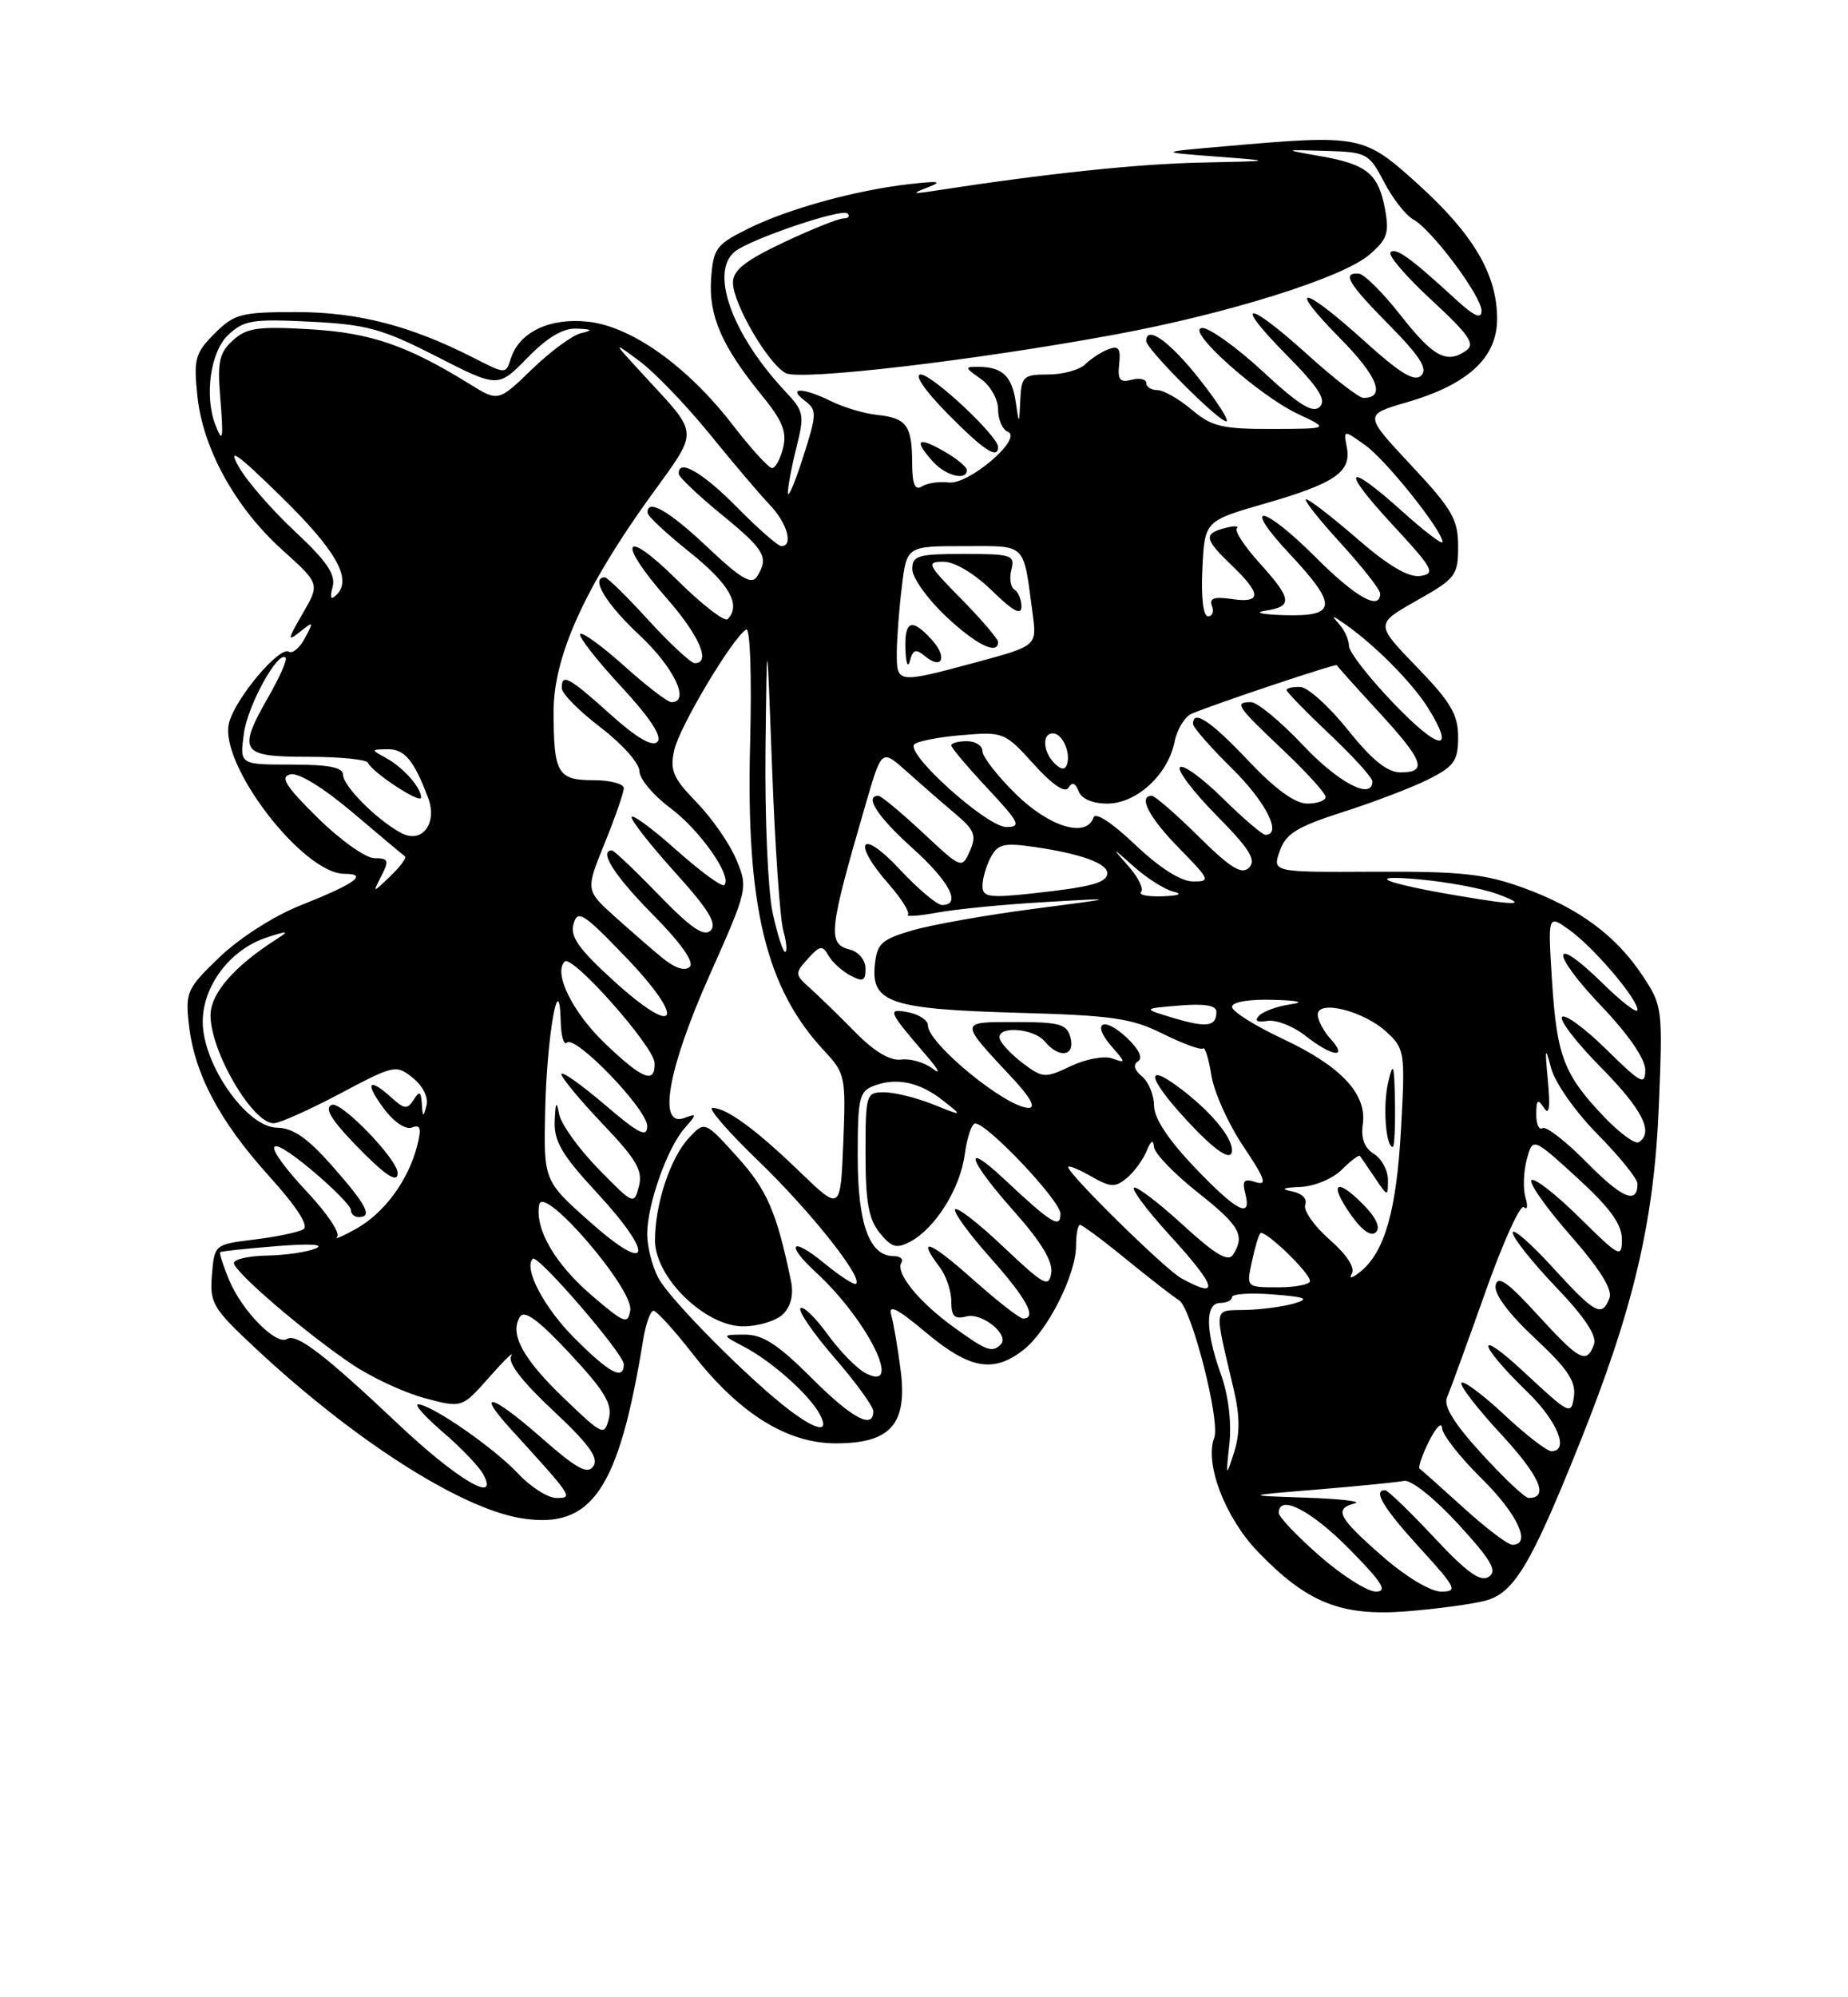 <?xml version="1.0" encoding="UTF-8" standalone="no"?>
<!DOCTYPE svg PUBLIC "-//W3C//DTD SVG 1.1//EN" "http://www.w3.org/Graphics/SVG/1.1/DTD/svg11.dtd" >
<svg xmlns="http://www.w3.org/2000/svg" xmlns:xlink="http://www.w3.org/1999/xlink" version="1.1" viewBox="0 0 237 256">
 <g >
 <path fill="currentColor"
d=" M 190.50 205.16 C 194.16 204.19 196.31 200.61 202.49 185.21 C 209.50 167.77 212.13 156.63 212.74 141.75 C 213.25 129.28 213.21 128.91 210.67 125.08 C 207.23 119.89 202.48 116.39 195.35 113.79 C 190.44 112.01 187.38 111.68 176.34 111.73 C 163.17 111.80 163.17 111.80 164.12 109.09 C 164.90 106.84 166.31 105.98 172.28 104.06 C 176.25 102.79 181.19 100.90 183.25 99.86 C 186.51 98.21 187.00 97.50 187.00 94.46 C 187.00 91.58 186.05 89.97 181.68 85.47 C 176.37 79.98 176.37 79.98 181.68 76.98 C 186.70 74.15 187.00 73.76 187.00 70.03 C 187.00 66.57 186.24 65.26 180.96 59.62 C 174.92 53.16 174.92 53.16 180.40 51.57 C 188.28 49.28 192.00 45.85 192.00 40.87 C 192.00 35.20 188.98 30.05 181.87 23.62 C 174.88 17.30 174.50 17.22 157.00 18.76 C 148.50 19.50 148.50 19.50 156.00 20.07 C 163.50 20.64 163.50 20.64 154.00 20.84 C 145.87 21.01 134.12 22.25 120.00 24.43 C 116.98 24.90 116.84 24.84 119.00 24.01 C 120.94 23.26 120.43 23.17 116.69 23.59 C 109.73 24.38 101.17 26.74 96.00 29.28 C 91.85 31.33 91.48 31.83 91.20 35.69 C 90.85 40.43 92.57 44.38 97.69 50.66 C 100.35 53.91 100.94 55.37 100.43 57.41 C 100.08 58.83 99.44 60.00 99.01 60.00 C 98.59 60.00 96.33 57.52 93.99 54.49 C 88.21 46.99 81.05 41.87 75.46 41.24 C 70.53 40.69 66.59 42.55 65.51 45.96 C 64.87 47.97 64.86 47.97 60.73 45.86 C 52.64 41.74 45.90 40.00 37.98 40.00 C 30.91 40.00 30.05 40.23 27.52 42.75 C 25.03 45.24 24.82 46.00 25.31 50.73 C 26.01 57.52 30.19 65.08 36.23 70.51 C 41.03 74.83 41.03 74.83 38.80 78.67 C 36.87 82.00 36.82 82.30 38.45 81.00 C 40.22 79.59 40.26 79.63 39.11 81.78 C 38.45 83.03 37.52 83.82 37.05 83.53 C 35.84 82.78 30.15 89.54 29.37 92.67 C 28.05 97.93 38.83 112.00 44.18 112.00 C 47.31 112.00 45.52 113.28 38.57 116.03 C 35.18 117.37 30.73 120.21 28.19 122.65 C 23.96 126.70 23.76 127.14 24.23 131.37 C 24.94 137.66 28.17 143.74 34.53 150.77 C 38.02 154.63 39.63 157.11 38.92 157.55 C 38.30 157.93 35.48 158.53 32.65 158.87 C 27.51 159.50 27.50 159.51 27.18 163.40 C 26.88 167.01 27.28 167.69 32.68 172.73 C 45.37 184.60 59.05 193.34 66.87 194.60 C 75.91 196.04 79.34 191.02 82.48 171.75 C 82.82 169.69 83.41 168.00 83.81 168.00 C 84.20 168.00 86.50 170.53 88.91 173.62 C 94.83 181.19 100.95 185.00 107.20 185.00 C 114.20 185.00 116.38 182.55 115.51 175.67 C 115.15 172.83 114.60 169.62 114.30 168.55 C 113.89 167.11 115.08 167.71 118.76 170.80 C 124.36 175.49 127.42 176.03 131.28 173.00 C 134.36 170.57 138.00 163.37 138.00 159.68 C 138.00 158.21 138.23 157.00 138.51 157.00 C 138.80 157.00 141.47 158.98 144.44 161.41 C 147.42 163.84 150.46 166.20 151.21 166.66 C 152.81 167.66 156.53 182.17 155.72 184.28 C 154.46 187.57 157.11 194.50 161.30 198.87 C 167.63 205.45 172.01 207.20 180.50 206.52 C 184.35 206.21 188.85 205.60 190.50 205.16 Z  M 169.23 199.42 C 166.35 196.90 164.00 194.43 164.00 193.92 C 164.00 191.46 168.11 193.55 173.00 198.50 C 177.27 202.82 178.01 204.00 176.45 204.00 C 175.36 204.00 172.11 201.94 169.23 199.42 Z  M 177.23 199.42 C 171.60 194.49 171.03 193.40 173.75 192.69 C 174.71 192.44 171.90 192.11 167.50 191.96 C 159.50 191.69 159.50 191.69 169.00 190.91 C 174.22 190.48 179.21 189.98 180.07 189.81 C 180.96 189.64 183.96 192.02 187.00 195.33 C 191.27 199.99 192.06 201.35 190.93 202.10 C 189.86 202.81 188.10 201.54 183.88 197.02 C 180.78 193.71 177.97 191.00 177.63 191.00 C 176.03 191.00 177.41 193.28 182.10 198.42 C 186.76 203.52 187.00 204.00 184.83 204.00 C 183.45 204.00 180.29 202.10 177.23 199.42 Z  M 187.71 193.27 C 184.84 190.67 182.31 188.41 182.07 188.26 C 181.84 188.11 182.37 186.52 183.26 184.74 C 184.15 182.96 184.90 182.19 184.94 183.04 C 184.97 183.88 187.25 186.79 190.00 189.50 C 194.62 194.05 196.46 198.00 193.96 198.00 C 193.38 198.00 190.57 195.87 187.71 193.27 Z  M 66.44 188.87 C 63.35 185.57 55.30 180.00 53.62 180.00 C 53.08 180.00 54.53 181.61 56.83 183.59 C 59.14 185.56 61.46 187.99 61.99 188.99 C 64.07 192.87 58.59 189.63 51.07 182.53 C 41.61 173.60 38.03 170.86 36.81 171.62 C 35.42 172.48 31.06 168.05 29.40 164.10 C 28.62 162.22 28.09 160.60 28.24 160.49 C 28.38 160.37 31.65 160.03 35.50 159.72 C 39.73 159.38 41.71 159.49 40.50 160.01 C 39.40 160.48 36.59 160.89 34.25 160.93 C 31.91 160.97 30.00 161.40 30.00 161.88 C 30.00 162.99 39.05 170.75 45.09 174.83 C 47.61 176.53 51.83 178.50 54.46 179.20 C 59.25 180.48 59.25 180.48 62.77 176.49 C 64.71 174.30 65.97 173.08 65.56 173.80 C 65.08 174.64 66.94 177.07 70.94 180.80 C 75.49 185.05 76.81 186.86 76.11 187.91 C 75.37 189.04 74.00 188.29 69.36 184.22 C 63.02 178.66 60.89 178.12 65.59 183.26 C 73.49 191.93 73.54 192.00 71.36 192.00 C 70.27 192.00 68.05 190.59 66.44 188.87 Z  M 190.05 186.36 C 186.47 182.45 185.10 180.23 185.58 179.11 C 185.96 178.22 188.15 172.20 190.45 165.73 C 192.74 159.25 194.98 154.30 195.43 154.73 C 195.88 155.15 195.97 154.60 195.64 153.50 C 195.31 152.40 195.38 150.21 195.80 148.63 C 196.57 145.76 196.57 145.76 202.29 150.98 C 206.45 154.78 208.00 156.91 208.00 158.82 C 208.00 161.30 207.72 161.15 202.52 156.02 C 199.51 153.05 196.76 150.91 196.40 151.26 C 196.05 151.62 198.29 154.80 201.39 158.33 C 205.17 162.64 206.83 165.29 206.41 166.38 C 205.45 168.89 204.58 168.42 199.10 162.42 C 196.30 159.35 194.00 157.36 194.00 157.99 C 194.00 158.63 196.48 161.75 199.52 164.94 C 203.31 168.90 204.84 171.24 204.41 172.36 C 203.45 174.88 202.59 174.42 197.17 168.50 C 193.33 164.30 192.07 163.41 191.81 164.75 C 191.59 165.85 193.47 168.37 196.83 171.51 C 201.03 175.42 202.13 177.06 201.85 179.01 C 201.51 181.41 201.28 181.29 195.60 176.00 C 189.11 169.94 189.39 172.12 195.92 178.45 C 199.75 182.17 201.29 186.00 198.96 186.00 C 198.38 186.00 195.68 183.91 192.94 181.35 C 190.21 178.79 187.73 176.94 187.43 177.23 C 187.14 177.53 189.43 180.51 192.53 183.85 C 197.50 189.23 198.70 192.00 196.04 192.00 C 195.58 192.00 192.88 189.46 190.05 186.36 Z  M 157.67 185.00 C 157.96 182.26 157.53 178.79 156.57 176.12 C 154.57 170.55 154.54 167.00 156.50 167.00 C 157.32 167.00 158.00 166.66 158.00 166.25 C 158.00 165.84 160.36 165.68 163.25 165.91 C 167.47 166.24 168.01 166.46 166.00 167.06 C 164.62 167.47 161.80 167.85 159.73 167.90 C 155.53 168.01 155.66 167.17 158.24 178.17 C 159.02 181.51 159.03 183.78 158.26 186.17 C 157.22 189.40 157.20 189.36 157.67 185.00 Z  M 72.37 179.26 C 67.04 174.16 65.30 170.94 66.69 168.77 C 67.27 167.86 69.10 169.22 73.09 173.50 C 77.56 178.29 78.56 179.97 78.08 181.83 C 77.51 184.08 77.29 183.98 72.37 179.26 Z  M 101.38 180.84 C 96.28 177.02 85.89 166.58 84.43 163.80 C 83.64 162.31 83.00 159.78 83.00 158.18 C 83.00 154.42 85.56 147.16 87.78 144.63 C 89.41 142.76 89.41 142.69 87.75 143.30 C 84.31 144.55 85.65 137.02 90.98 125.04 C 95.91 113.98 95.95 113.81 94.43 110.18 C 93.59 108.15 91.30 104.86 89.35 102.85 C 86.32 99.74 85.89 98.76 86.47 96.15 C 87.12 93.17 93.91 81.79 95.69 80.69 C 96.21 80.37 96.42 86.56 96.20 95.32 C 95.66 116.10 98.21 126.66 105.68 134.66 C 108.41 137.58 108.49 137.98 108.15 146.45 C 107.79 155.22 107.79 155.22 102.64 150.26 C 96.97 144.78 93.18 142.00 91.37 142.00 C 90.73 142.00 93.35 145.04 97.21 148.75 C 103.87 155.17 110.66 163.68 109.79 164.54 C 109.57 164.76 107.73 163.57 105.69 161.90 C 101.49 158.43 100.63 159.39 104.64 163.08 C 111.32 169.23 115.95 178.65 110.97 175.98 C 109.85 175.39 107.66 173.13 106.10 170.98 C 104.54 168.83 102.99 167.34 102.66 167.68 C 102.32 168.01 104.29 170.87 107.02 174.03 C 109.76 177.19 112.00 180.27 112.00 180.89 C 112.00 183.28 109.22 181.77 103.98 176.52 C 99.75 172.30 97.81 171.05 95.50 171.06 C 92.50 171.08 92.50 171.08 95.50 172.66 C 99.01 174.51 103.77 178.75 105.12 181.25 C 106.41 183.63 104.89 183.46 101.38 180.84 Z  M 100.43 168.43 C 101.44 167.42 101.80 165.90 101.44 164.18 C 99.60 155.33 98.38 152.51 94.54 148.27 C 90.38 143.67 90.38 143.67 88.34 145.86 C 85.96 148.42 84.00 154.35 84.00 158.98 C 84.00 163.74 90.43 170.00 95.31 170.00 C 97.26 170.00 99.56 169.29 100.43 168.43 Z  M 73.70 171.54 C 69.76 167.60 67.11 162.56 68.33 161.34 C 68.95 160.72 80.00 173.52 80.00 174.86 C 80.00 176.98 78.18 176.02 73.70 171.54 Z  M 122.26 170.07 C 117.80 166.84 114.80 163.13 115.60 161.84 C 115.89 161.38 115.44 161.00 114.62 161.00 C 111.49 161.00 110.00 156.88 110.00 148.25 C 110.00 140.64 110.18 139.87 112.16 139.14 C 115.05 138.07 118.02 138.73 121.02 141.12 C 123.50 143.09 123.50 143.09 119.63 141.54 C 117.50 140.69 114.69 140.00 113.38 140.00 C 111.07 140.00 111.00 140.25 111.00 147.89 C 111.00 154.02 111.40 156.28 112.82 158.02 C 114.34 159.90 114.97 160.08 116.75 159.14 C 119.98 157.40 123.14 152.34 123.73 147.95 C 124.02 145.78 124.62 144.00 125.07 144.00 C 126.63 144.00 136.00 153.90 136.00 155.56 C 136.00 157.53 134.91 156.87 128.75 151.10 C 123.32 146.02 124.15 148.64 130.07 155.29 C 133.51 159.15 135.04 161.68 134.82 163.15 C 134.53 165.09 133.89 164.74 128.70 159.83 C 125.52 156.81 122.72 154.64 122.49 155.01 C 122.26 155.38 124.31 158.19 127.04 161.25 C 131.70 166.48 133.05 169.00 131.20 169.00 C 130.76 169.00 127.83 166.71 124.70 163.92 C 119.20 159.02 117.48 158.41 120.53 162.44 C 121.34 163.51 122.00 165.47 122.00 166.81 C 122.00 168.72 122.41 169.13 123.94 168.73 C 125.96 168.20 129.54 171.13 128.34 172.33 C 127.24 173.42 126.50 173.15 122.26 170.07 Z  M 75.89 166.04 C 71.15 161.97 68.56 157.50 69.16 154.39 C 69.67 151.75 81.26 165.21 80.83 167.94 C 80.53 169.80 80.08 169.63 75.89 166.04 Z  M 151.50 163.84 C 149.43 162.70 137.00 150.49 137.00 149.60 C 137.00 149.32 138.30 149.84 139.90 150.76 C 142.42 152.20 143.02 152.23 144.51 150.99 C 145.45 150.21 146.59 148.65 147.05 147.53 C 147.60 146.18 147.91 146.00 147.99 147.00 C 148.06 147.82 150.56 150.43 153.56 152.80 C 158.99 157.09 159.71 158.34 158.14 160.81 C 157.51 161.80 155.86 160.81 151.62 156.93 C 148.49 154.07 145.70 151.96 145.42 152.24 C 145.15 152.52 147.19 155.23 149.96 158.26 C 156.09 164.97 156.54 166.62 151.50 163.84 Z  M 160.54 161.75 C 160.92 159.96 161.41 158.31 161.63 158.07 C 162.14 157.51 168.00 163.13 168.00 164.19 C 168.00 164.63 166.16 165.00 163.92 165.00 C 159.84 165.00 159.84 165.00 160.54 161.75 Z  M 173.36 163.26 C 173.82 162.50 172.74 160.83 170.50 158.87 C 168.52 157.13 167.12 155.12 167.39 154.41 C 167.68 153.66 166.98 152.95 165.69 152.70 C 164.17 152.40 164.50 152.23 166.75 152.14 C 168.56 152.06 170.92 151.08 172.08 149.92 C 173.23 148.77 174.28 147.98 174.41 148.17 C 174.55 148.35 175.41 149.61 176.33 150.97 C 177.98 153.41 178.00 153.41 178.00 151.23 C 178.00 150.01 177.19 148.51 176.19 147.89 C 174.98 147.13 174.51 145.89 174.77 144.11 C 175.34 140.23 171.98 136.65 164.50 133.15 C 160.93 131.47 158.00 129.63 158.00 129.05 C 158.00 128.43 160.15 128.06 163.25 128.15 C 166.57 128.24 167.40 128.46 165.50 128.73 C 163.85 128.96 162.05 129.61 161.50 130.16 C 160.83 130.84 161.17 131.07 162.54 130.85 C 163.66 130.67 165.86 131.53 167.42 132.76 C 170.85 135.46 172.97 135.73 170.65 133.17 C 169.74 132.17 169.00 130.76 169.00 130.05 C 169.00 128.09 174.91 129.58 177.82 132.27 C 180.15 134.42 180.22 134.86 179.68 144.63 C 179.10 155.17 177.60 160.45 174.46 163.00 C 173.44 163.83 172.95 163.95 173.36 163.26 Z  M 174.74 154.29 C 171.29 150.83 170.41 151.70 173.28 155.75 C 174.70 157.75 175.85 158.54 176.46 157.93 C 177.08 157.32 176.46 156.01 174.74 154.29 Z  M 178.90 141.25 C 178.81 136.34 178.68 135.97 178.03 138.72 C 177.33 141.67 177.71 147.00 178.62 147.00 C 178.83 147.00 178.95 144.41 178.90 141.25 Z  M 75.61 156.57 C 69.72 151.33 69.72 151.33 69.92 142.27 C 70.12 132.87 71.73 123.72 71.91 130.92 C 71.96 132.80 72.31 134.02 72.69 133.64 C 73.75 132.58 83.00 142.17 83.00 144.33 C 83.00 145.87 81.94 145.34 77.50 141.54 C 74.47 138.96 72.00 137.22 72.00 137.68 C 72.00 138.13 74.38 141.00 77.28 144.05 C 81.62 148.60 82.46 150.03 81.94 152.05 C 81.32 154.46 81.24 154.42 76.73 149.81 C 74.22 147.24 71.96 144.09 71.71 142.81 C 71.37 141.03 71.24 141.23 71.14 143.69 C 71.03 146.28 72.07 148.04 76.58 152.91 C 84.08 161.02 83.42 163.53 75.61 156.57 Z  M 43.24 158.50 C 43.65 158.05 41.96 155.53 39.49 152.89 C 33.49 146.47 33.78 144.79 40.00 150.00 C 42.75 152.30 45.00 154.59 45.00 155.09 C 45.00 155.59 45.45 156.00 46.00 156.00 C 47.82 156.00 47.05 154.50 42.66 149.51 C 39.44 145.85 37.59 144.57 35.51 144.54 C 31.64 144.48 26.00 136.44 26.00 130.97 C 26.00 126.32 29.55 121.66 34.26 120.14 C 36.89 119.28 37.14 119.31 35.60 120.29 C 30.07 123.80 27.00 127.31 27.00 130.14 C 27.00 134.80 32.41 144.02 35.11 143.97 C 35.87 143.96 39.71 142.24 43.63 140.16 C 50.57 136.48 50.81 136.43 52.95 138.16 C 54.25 139.21 54.97 140.68 54.69 141.72 C 54.30 143.26 54.21 143.23 54.10 141.50 C 53.99 139.88 53.80 139.77 53.05 140.96 C 52.25 142.22 51.86 142.19 50.23 140.71 C 47.27 138.03 46.72 138.70 49.18 142.03 C 50.48 143.79 52.00 144.83 52.82 144.52 C 53.91 144.10 54.07 144.60 53.53 146.74 C 52.43 151.16 49.40 155.35 45.82 157.41 C 43.99 158.45 42.83 158.95 43.24 158.50 Z  M 51.00 150.35 C 51.00 148.62 43.79 141.14 42.56 141.61 C 41.59 141.99 42.40 143.41 45.34 146.48 C 49.31 150.61 51.00 151.77 51.00 150.35 Z  M 153.17 149.58 C 149.81 146.06 148.00 143.31 148.00 141.71 C 148.00 140.35 147.30 138.67 146.45 137.96 C 145.45 137.13 145.27 136.45 145.96 136.02 C 146.61 135.62 146.05 134.46 144.51 133.01 C 141.48 130.16 139.90 131.10 142.59 134.16 C 144.40 136.23 144.40 136.30 142.66 135.67 C 141.64 135.29 139.26 135.73 137.34 136.64 C 134.04 138.21 133.73 138.19 131.25 136.33 C 129.81 135.26 128.45 133.84 128.23 133.19 C 127.65 131.45 132.51 131.71 134.00 133.50 C 135.83 135.70 137.91 135.39 137.29 133.00 C 136.83 131.26 135.93 131.00 130.26 131.00 C 122.94 131.00 122.95 130.81 129.90 138.25 C 132.14 140.65 132.87 142.00 131.93 142.00 C 129.07 142.00 119.00 133.76 119.00 131.42 C 119.00 130.77 117.87 130.02 116.49 129.75 C 113.71 129.22 113.85 129.54 118.95 135.46 C 120.40 137.15 120.69 137.80 119.61 136.97 C 118.57 136.18 116.75 135.65 115.56 135.81 C 114.15 135.99 112.12 134.78 109.68 132.30 C 107.63 130.21 105.03 127.68 103.90 126.67 C 101.92 124.91 101.91 124.76 103.61 122.88 C 105.14 121.18 105.49 121.13 106.23 122.45 C 106.70 123.29 107.97 124.45 109.04 125.02 C 110.67 125.89 111.00 125.75 111.00 124.15 C 111.00 123.07 110.12 122.00 109.00 121.71 C 106.08 120.95 106.25 119.44 111.11 102.76 C 113.08 96.02 113.08 96.02 116.29 98.89 C 118.06 100.47 120.83 102.89 122.46 104.26 C 125.00 106.40 125.27 107.08 124.38 109.08 C 123.35 111.38 123.31 111.37 118.32 106.70 C 115.55 104.12 113.00 102.00 112.65 102.00 C 110.80 102.00 112.54 104.68 117.00 108.69 C 121.78 112.98 123.35 116.00 120.82 116.00 C 120.17 116.00 117.70 113.91 115.32 111.36 C 110.39 106.07 109.17 107.85 113.98 113.32 C 115.61 115.19 116.72 116.95 116.43 117.24 C 116.14 117.52 117.84 117.40 120.20 116.97 C 122.57 116.53 128.78 115.92 134.00 115.62 C 143.50 115.07 143.50 115.07 132.50 116.50 C 126.45 117.29 119.47 118.53 117.00 119.25 C 113.02 120.42 112.46 120.94 112.19 123.72 C 111.72 128.51 114.26 129.35 130.50 129.81 C 142.65 130.15 145.12 130.50 149.17 132.52 C 151.73 133.79 154.04 134.63 154.28 134.38 C 154.53 134.14 155.02 135.70 155.36 137.86 C 155.71 140.02 157.55 144.11 159.47 146.95 C 162.24 151.08 162.56 152.00 161.05 151.52 C 159.53 151.03 159.27 151.31 159.70 152.96 C 160.58 156.31 158.63 155.31 153.17 149.58 Z  M 158.00 147.43 C 158.00 145.83 155.60 142.85 152.02 140.01 C 146.80 135.88 146.86 137.81 152.13 143.52 C 155.85 147.56 158.00 148.99 158.00 147.43 Z  M 203.50 149.00 C 200.84 146.30 198.29 144.32 197.83 144.60 C 197.37 144.89 197.01 144.08 197.02 142.81 C 197.03 140.95 197.22 140.79 198.01 142.00 C 198.69 143.04 198.84 141.97 198.51 138.50 C 198.11 134.26 198.17 134.01 198.91 136.86 C 199.41 138.77 202.01 142.47 204.90 145.40 C 207.70 148.24 210.00 151.08 210.00 151.72 C 210.00 154.43 208.04 153.61 203.50 149.00 Z  M 205.78 143.21 C 200.57 137.76 199.67 135.42 199.05 125.86 C 198.50 117.22 198.50 117.22 201.21 119.15 C 204.35 121.38 210.00 128.00 210.00 129.44 C 210.00 129.98 207.98 128.44 205.52 126.02 C 198.90 119.52 198.75 122.01 205.34 128.92 C 208.84 132.59 211.00 135.72 211.00 137.14 C 211.00 139.17 210.45 138.88 206.02 134.52 C 203.29 131.83 200.72 129.94 200.33 130.34 C 199.94 130.73 202.18 133.64 205.31 136.81 C 210.63 142.19 212.14 145.17 210.16 146.40 C 209.70 146.68 207.73 145.25 205.78 143.21 Z  M 77.60 133.75 C 73.42 129.75 70.94 124.72 72.42 123.24 C 73.37 122.29 83.90 134.16 83.95 136.25 C 84.03 138.99 82.40 138.35 77.60 133.75 Z  M 150.50 130.48 C 146.50 129.28 146.50 129.28 151.25 128.88 C 154.49 128.61 156.00 128.87 156.00 129.68 C 156.00 131.58 154.79 131.76 150.50 130.48 Z  M 78.71 125.72 C 74.22 121.64 73.09 120.05 73.56 118.41 C 74.08 116.56 74.82 117.03 80.25 122.68 C 88.10 130.86 86.92 133.19 78.71 125.72 Z  M 85.00 122.82 C 83.62 121.70 80.84 119.27 78.80 117.44 C 75.10 114.10 75.10 114.10 77.55 108.07 C 78.90 104.75 80.00 101.58 80.00 101.02 C 80.00 100.46 78.25 100.00 76.11 100.00 C 71.50 100.00 71.00 99.12 71.00 91.14 C 71.00 84.15 74.99 75.30 83.40 63.64 C 89.72 54.89 89.77 55.93 82.56 48.10 C 78.50 43.69 78.50 43.69 82.01 46.28 C 83.93 47.70 87.98 51.91 91.01 55.63 C 94.03 59.35 97.51 63.45 98.75 64.74 C 100.95 67.04 101.78 70.00 100.21 70.00 C 99.78 70.00 97.21 67.75 94.50 65.00 C 90.07 60.51 86.92 58.71 87.05 60.75 C 87.08 61.16 89.55 63.51 92.55 65.96 C 98.11 70.50 98.64 71.44 97.08 73.90 C 96.39 74.99 95.01 74.18 90.75 70.15 C 85.78 65.45 82.93 63.82 83.05 65.75 C 83.07 66.16 85.55 68.46 88.55 70.86 C 93.56 74.87 95.08 77.59 93.31 79.36 C 92.92 79.74 90.00 77.47 86.81 74.31 C 79.95 67.52 79.00 69.25 85.50 76.68 C 89.69 81.46 91.22 85.00 89.10 85.00 C 88.61 85.00 85.94 82.53 83.17 79.50 C 80.41 76.47 77.89 74.00 77.57 74.00 C 75.67 74.00 77.68 77.36 82.00 81.40 C 86.45 85.56 88.57 90.00 86.11 90.00 C 85.62 90.00 82.90 87.92 80.07 85.37 C 77.24 82.83 74.69 80.98 74.41 81.26 C 74.13 81.54 76.46 84.54 79.60 87.93 C 83.39 92.02 84.97 94.43 84.31 95.09 C 83.65 95.75 81.61 94.56 78.26 91.54 C 72.92 86.74 71.97 86.23 72.06 88.25 C 72.09 88.94 74.34 91.19 77.06 93.27 C 79.78 95.34 82.00 97.84 82.00 98.82 C 82.00 99.81 83.78 101.94 85.96 103.56 C 89.78 106.40 93.96 112.37 92.89 113.44 C 92.60 113.73 89.81 111.69 86.68 108.90 C 83.56 106.12 81.00 104.25 81.00 104.75 C 81.00 105.25 83.54 108.46 86.64 111.89 C 90.86 116.55 91.99 118.41 91.14 119.26 C 90.29 120.11 88.61 118.96 84.48 114.70 C 81.44 111.56 78.74 109.00 78.48 109.00 C 76.73 109.00 78.81 112.26 83.71 117.21 C 87.32 120.86 89.07 123.33 88.46 123.92 C 87.86 124.51 86.57 124.10 85.00 122.82 Z  M 99.08 116.95 C 98.49 114.17 98.08 104.84 98.17 96.20 C 98.35 80.50 98.35 80.50 99.02 98.50 C 99.39 108.40 100.03 117.74 100.45 119.25 C 100.87 120.76 100.98 122.00 100.69 122.00 C 100.40 122.00 99.68 119.73 99.08 116.95 Z  M 187.00 114.81 C 177.50 113.21 174.76 112.06 182.00 112.71 C 185.57 113.03 190.07 113.87 192.00 114.58 C 196.04 116.06 194.75 116.12 187.00 114.81 Z  M 126.00 113.53 C 126.00 112.62 126.48 110.97 127.06 109.88 C 127.98 108.16 128.76 107.99 132.81 108.58 C 138.63 109.44 142.00 110.66 142.00 111.91 C 142.00 113.15 139.92 113.70 132.25 114.53 C 126.82 115.11 126.00 114.98 126.00 113.53 Z  M 146.34 114.32 C 146.71 113.95 146.00 112.49 144.76 111.07 C 142.51 108.50 142.51 108.50 145.50 111.15 C 147.15 112.61 149.40 114.02 150.50 114.29 C 151.74 114.58 151.19 114.81 149.08 114.88 C 147.20 114.95 145.97 114.70 146.34 114.32 Z  M 48.92 112.25 C 49.93 110.28 49.82 110.00 48.03 110.00 C 46.91 110.00 43.63 107.67 40.75 104.83 C 36.60 100.74 35.87 99.57 37.25 99.25 C 38.30 99.01 41.48 100.97 45.25 104.16 C 48.69 107.08 51.70 109.60 51.94 109.76 C 52.19 109.92 51.35 111.06 50.08 112.28 C 47.77 114.50 47.77 114.50 48.92 112.25 Z  M 145.57 108.26 C 142.65 105.47 140.48 104.05 140.24 104.78 C 139.35 107.44 134.58 106.01 130.29 101.79 C 127.93 99.48 126.00 97.00 126.00 96.29 C 126.00 95.58 125.10 95.00 124.00 95.00 C 122.90 95.00 122.00 95.24 122.00 95.54 C 122.00 95.84 124.09 98.32 126.64 101.04 C 130.74 105.43 131.02 106.00 129.06 106.00 C 126.57 106.00 116.08 96.58 117.26 95.40 C 117.67 95.00 120.43 94.46 123.40 94.22 C 128.68 93.78 128.88 93.86 132.56 97.93 C 134.96 100.59 136.58 101.69 137.02 100.97 C 137.50 100.19 137.92 100.34 138.33 101.42 C 138.70 102.39 140.13 103.00 142.01 103.00 C 145.75 103.00 149.79 99.29 150.63 95.09 C 150.96 93.46 151.96 91.83 152.86 91.46 C 156.32 90.04 171.35 85.02 171.44 85.26 C 171.49 85.39 173.88 88.06 176.76 91.19 C 182.59 97.52 183.13 99.00 179.61 99.00 C 177.92 99.00 175.95 97.41 172.86 93.55 C 170.46 90.55 167.71 88.07 166.75 88.05 C 165.79 88.02 165.00 88.20 165.00 88.44 C 165.00 88.69 167.47 91.23 170.50 94.09 C 173.53 96.95 176.00 99.67 176.00 100.15 C 176.00 102.61 171.68 100.36 167.09 95.50 C 164.23 92.47 161.24 90.00 160.44 90.00 C 158.25 90.00 158.57 90.48 164.50 96.09 C 167.53 98.95 170.00 101.67 170.00 102.15 C 170.00 102.62 168.94 103.00 167.65 103.00 C 166.09 103.00 163.53 101.14 160.09 97.50 C 155.25 92.38 153.00 90.89 153.00 92.79 C 153.00 93.22 155.25 95.79 158.00 98.50 C 162.36 102.79 164.48 107.00 162.28 107.00 C 161.89 107.00 159.43 104.89 156.81 102.31 C 154.19 99.73 151.72 97.94 151.33 98.34 C 150.94 98.73 153.05 101.51 156.02 104.52 C 160.26 108.81 161.15 110.25 160.20 111.20 C 159.25 112.15 157.85 111.30 153.71 107.21 C 150.81 104.34 148.11 102.00 147.72 102.00 C 145.91 102.00 147.36 104.79 151.21 108.71 C 155.20 112.78 155.29 113.00 152.96 112.98 C 151.42 112.96 148.67 111.20 145.57 108.26 Z  M 51.46 106.77 C 48.38 105.14 44.00 100.76 44.00 99.31 C 44.00 98.36 42.18 98.00 37.37 98.00 C 30.74 98.00 30.74 98.00 31.27 94.05 C 31.75 90.42 35.66 83.33 36.63 84.30 C 36.86 84.53 35.92 86.69 34.54 89.11 C 30.39 96.35 30.80 97.00 39.42 97.00 C 43.50 97.00 46.98 97.34 47.17 97.75 C 47.73 99.01 54.00 103.12 54.00 102.22 C 54.00 100.93 51.72 98.37 49.50 97.15 C 47.55 96.09 47.56 96.06 49.71 96.03 C 51.88 96.00 53.07 97.43 54.89 102.22 C 56.15 105.53 54.14 108.20 51.46 106.77 Z  M 135.24 97.84 C 133.74 96.34 133.61 94.00 135.03 94.00 C 136.24 94.00 137.35 96.46 136.83 98.00 C 136.59 98.72 136.06 98.66 135.24 97.84 Z  M 178.73 90.15 C 175.58 86.87 173.00 83.56 173.00 82.79 C 173.00 82.03 172.44 80.77 171.75 80.00 C 170.68 78.80 170.78 78.80 172.50 80.00 C 176.37 82.71 181.15 87.54 183.15 90.75 C 186.75 96.55 184.60 96.26 178.73 90.15 Z  M 115.01 83.75 C 115.01 81.96 115.30 78.14 115.65 75.25 C 116.28 70.00 116.28 70.00 123.62 70.00 C 131.78 70.00 131.19 69.42 132.43 78.64 C 132.99 82.78 132.99 82.78 125.18 84.89 C 115.10 87.61 115.00 87.60 115.01 83.75 Z  M 118.61 84.09 C 120.83 85.93 121.55 84.26 119.51 82.01 C 116.93 79.16 115.98 79.51 116.12 83.25 C 116.18 85.04 116.44 85.69 116.70 84.70 C 117.07 83.25 117.45 83.13 118.61 84.09 Z  M 128.00 82.28 C 128.00 81.89 125.88 79.42 123.29 76.78 C 118.92 72.35 118.75 72.00 121.00 72.00 C 122.44 72.00 124.95 73.50 127.21 75.70 C 129.89 78.32 131.00 78.93 131.00 77.76 C 131.00 76.86 130.59 75.87 130.09 75.56 C 129.60 75.25 129.42 74.10 129.71 73.00 C 130.19 71.15 129.74 71.00 123.62 71.00 C 117.71 71.00 117.00 71.21 117.00 72.96 C 117.00 74.04 118.91 76.73 121.25 78.94 C 125.16 82.63 128.00 84.04 128.00 82.28 Z  M 154.20 72.88 C 154.50 66.77 154.50 66.77 162.19 64.55 C 171.19 61.96 173.33 60.50 172.73 57.35 C 172.29 55.07 172.29 55.07 175.07 57.05 C 177.76 58.96 185.00 68.03 185.00 69.48 C 185.00 69.87 182.70 68.12 179.89 65.59 C 172.55 58.99 171.80 59.94 178.58 67.25 C 183.81 72.89 184.16 73.53 182.16 73.82 C 180.64 74.04 178.08 72.54 174.08 69.07 C 170.86 66.28 167.91 64.00 167.51 64.00 C 167.12 64.00 169.09 66.51 171.90 69.58 C 174.70 72.65 177.00 75.57 177.00 76.08 C 177.00 78.32 173.89 76.58 168.80 71.50 C 161.96 64.65 159.04 64.19 165.36 70.96 C 171.59 77.61 171.48 79.04 164.75 78.85 C 161.86 78.77 160.74 78.51 162.25 78.28 C 165.83 77.74 165.72 76.80 161.52 72.15 C 159.60 70.03 158.30 68.04 158.62 67.72 C 158.94 67.40 158.25 67.38 157.10 67.68 C 154.32 68.41 154.44 69.09 158.00 72.50 C 161.81 76.15 161.80 77.34 157.96 76.78 C 155.71 76.45 155.05 76.68 155.43 77.67 C 155.71 78.40 155.48 79.00 154.92 79.00 C 154.31 79.00 154.02 76.56 154.20 72.88 Z  M 42.66 75.21 C 43.07 73.63 41.92 71.94 37.85 68.14 C 34.91 65.40 31.65 61.66 30.62 59.83 C 29.16 57.25 30.36 58.08 35.90 63.50 C 43.08 70.50 45.20 74.20 43.18 76.22 C 42.42 76.98 42.27 76.69 42.66 75.21 Z  M 101.05 63.19 C 101.02 62.47 101.51 59.86 102.13 57.39 C 103.19 53.17 103.11 52.72 100.73 50.19 C 93.89 42.91 90.98 34.86 94.25 32.24 C 96.28 30.62 107.99 26.66 108.69 27.36 C 109.04 27.71 108.81 28.00 108.17 28.00 C 107.53 28.00 104.08 29.38 100.50 31.07 C 95.55 33.41 94.00 34.64 94.00 36.23 C 94.00 38.93 98.55 46.70 100.78 47.83 C 102.73 48.81 125.03 46.20 143.00 42.88 C 157.51 40.20 172.21 35.59 175.64 32.63 C 177.91 30.68 178.19 29.85 177.62 26.78 C 176.77 22.26 175.30 21.06 169.31 20.01 C 164.50 19.17 164.50 19.17 170.00 19.34 C 175.29 19.49 175.57 19.64 177.50 23.33 C 178.60 25.44 180.28 27.59 181.24 28.12 C 183.65 29.46 190.00 37.95 190.00 39.84 C 190.00 40.95 189.08 40.55 186.75 38.42 C 180.85 33.01 179.00 31.67 178.33 32.34 C 177.97 32.70 180.33 35.46 183.59 38.46 C 188.46 42.97 189.24 44.11 188.00 44.96 C 185.51 46.68 183.80 45.74 179.55 40.32 C 177.32 37.48 174.94 35.12 174.25 35.07 C 172.06 34.94 172.87 36.31 178.21 41.71 C 182.12 45.68 183.13 47.27 182.27 48.13 C 181.41 48.99 179.58 47.88 174.89 43.64 C 166.95 36.46 164.88 36.29 171.90 43.40 C 176.70 48.26 177.76 51.00 174.85 51.00 C 174.28 51.00 171.08 48.52 167.74 45.50 C 159.87 38.38 157.97 38.38 164.99 45.49 C 169.11 49.66 170.14 51.26 169.26 52.14 C 168.38 53.02 166.62 51.94 161.99 47.65 C 158.63 44.54 155.12 42.02 154.19 42.04 C 151.82 42.11 161.39 50.69 166.50 53.08 C 170.50 54.96 170.50 54.96 163.14 54.98 C 156.74 55.00 155.40 54.68 152.82 52.50 C 151.18 51.12 149.21 50.00 148.42 50.00 C 147.64 50.00 147.00 49.59 147.00 49.09 C 147.00 48.60 146.16 48.41 145.13 48.68 C 143.62 49.07 143.31 48.68 143.53 46.65 C 143.75 44.67 143.46 44.27 142.15 44.76 C 141.24 45.11 139.91 45.98 139.18 46.69 C 138.45 47.41 136.31 48.00 134.43 48.00 C 131.26 48.00 130.99 48.24 130.85 51.25 C 130.70 54.50 130.70 54.50 130.26 51.50 C 129.78 48.22 128.54 47.04 125.53 47.02 C 123.67 47.00 123.69 47.09 125.78 48.56 C 127.01 49.42 128.00 51.17 128.00 52.47 C 128.00 53.77 128.56 55.06 129.25 55.34 C 131.25 56.16 124.23 62.17 121.67 61.84 C 120.47 61.69 118.94 61.91 118.25 62.34 C 117.33 62.91 117.00 62.10 116.98 59.31 C 116.97 54.54 116.26 53.58 112.50 53.18 C 110.85 53.01 108.19 52.22 106.60 51.43 C 103.01 49.66 100.90 49.61 103.20 51.35 C 104.79 52.56 104.78 53.01 103.00 58.57 C 101.96 61.83 101.08 63.91 101.05 63.19 Z  M 123.99 60.25 C 123.99 59.84 122.64 58.73 120.99 57.80 C 117.66 55.90 117.16 56.41 119.65 59.17 C 121.31 61.00 124.01 61.67 123.99 60.25 Z  M 128.00 57.29 C 128.00 55.90 119.56 48.00 118.08 48.00 C 117.20 48.00 118.61 50.07 121.50 53.00 C 126.14 57.71 128.00 58.94 128.00 57.29 Z  M 153.80 48.56 C 150.00 43.75 147.00 41.61 147.00 43.72 C 147.00 44.73 156.25 54.00 157.26 54.00 C 157.72 54.00 156.16 51.55 153.80 48.56 Z  M 27.61 54.42 C 26.19 50.73 27.00 45.07 29.25 42.95 C 31.26 41.04 32.38 40.86 39.78 41.23 C 47.05 41.59 49.04 42.14 55.97 45.68 C 63.87 49.72 63.87 49.72 67.64 45.86 C 70.20 43.23 72.22 42.04 73.95 42.12 C 76.01 42.21 76.12 42.32 74.50 42.71 C 73.40 42.97 70.57 45.06 68.21 47.34 C 63.91 51.50 63.91 51.50 60.21 49.21 C 52.18 44.25 47.53 42.66 39.72 42.20 C 33.11 41.81 31.63 42.02 29.87 43.62 C 28.14 45.19 27.87 46.37 28.23 50.75 C 28.69 56.32 28.58 56.96 27.61 54.42 Z "/>
</g>
</svg>